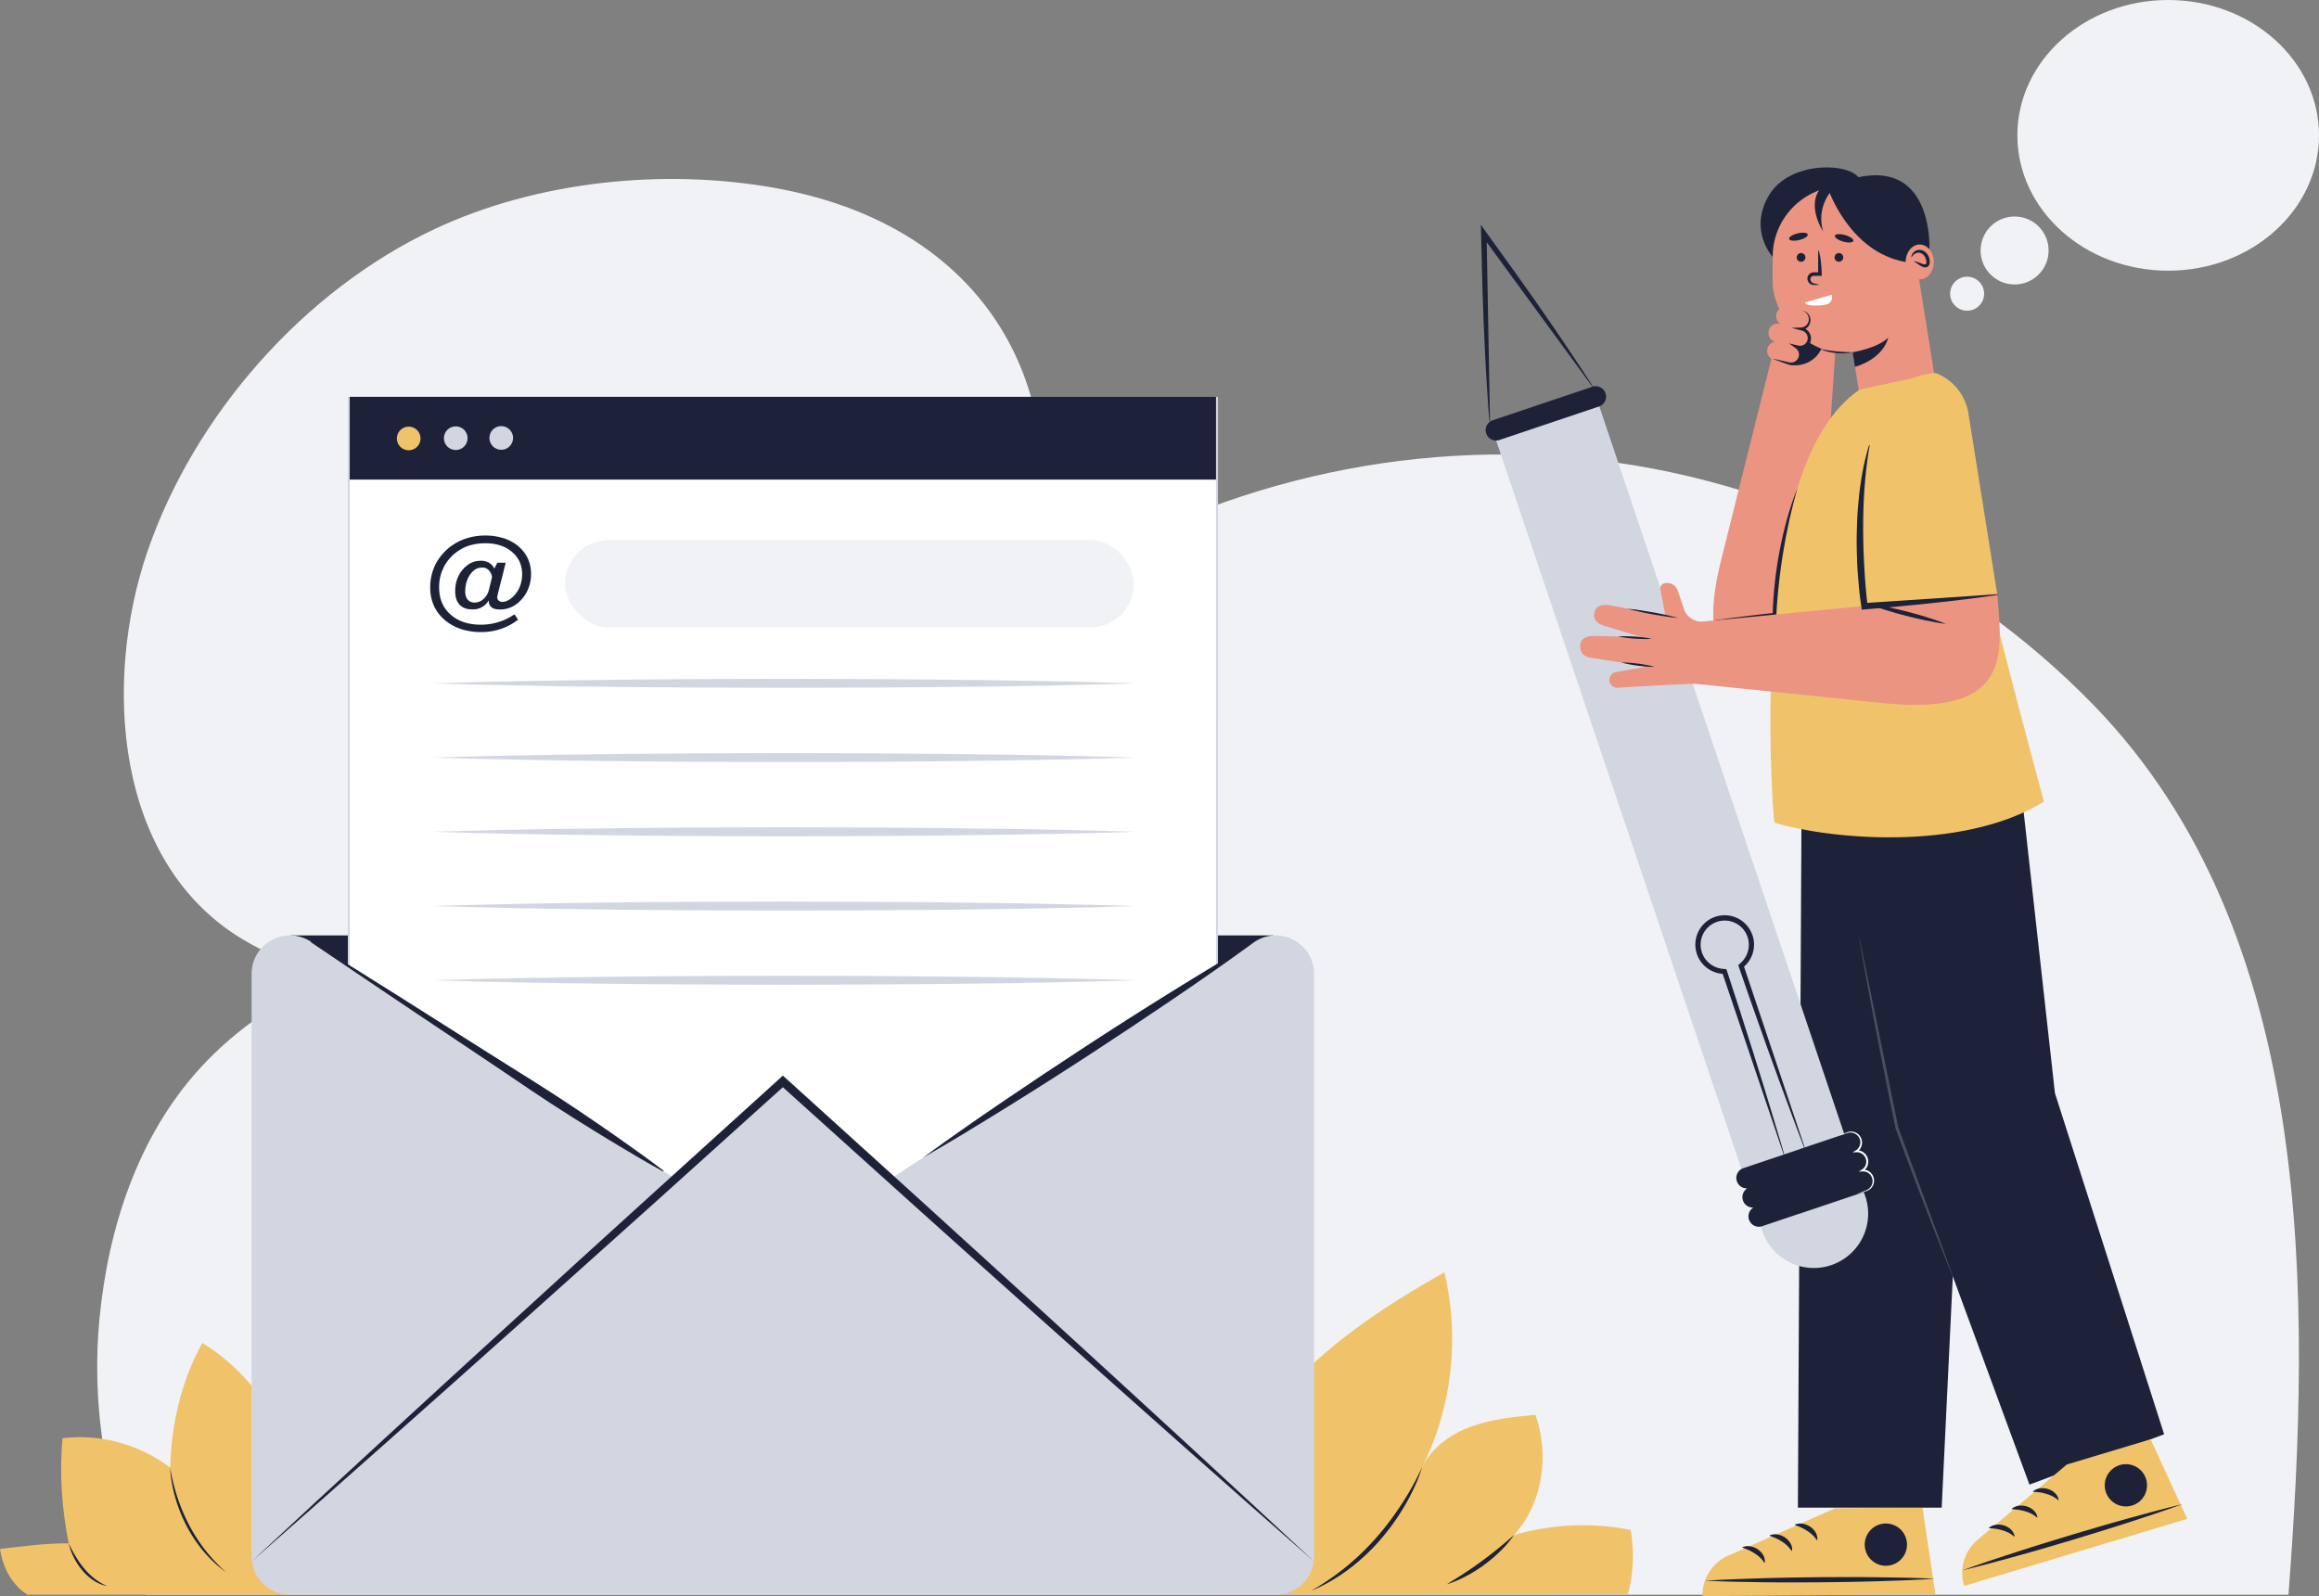 <svg xmlns="http://www.w3.org/2000/svg" viewBox="0 0 2406.88 1657.07"><rect x="0" y="0" width="2406.88" height="1657.07" fill="#808080" stroke="none"/><defs><style>.cls-1{fill:#fff;}.cls-2{fill:#f1f2f5;}.cls-3{fill:#f0c36a;}.cls-4{fill:#1d2238;}.cls-5{fill:#d2d6e1;}.cls-6{fill:#eb9481;}.cls-7{fill:#4a4e60;}</style></defs><title>Recurso 1</title><g id="Capa_2" data-name="Capa 2"><g id="Layer_1" data-name="Layer 1"><path class="cls-2" d="M2173.14,732.21c-139.94-144.16-331.91-236.7-531.85-256.38S1235,509.48,1069.65,623.58q-5.88,4-11.69,8.2C1127.89,437.35,1045.85,238,803.52,195c-114.95-20.41-246-7.09-352.13,42.65C315.47,301.32,201.63,430.79,153,572.63c-46,134.28-34.53,321.54,97.94,402,29,17.56,60.64,29.83,93.5,38.13-51.68,23.88-98.9,54.32-137.87,97.34-63.36,70-94.22,164.49-103.26,258.43s7.45,190.82,47.88,287h2224C2398.76,1345.38,2404.06,970.1,2173.14,732.21Z"/><path class="cls-3" d="M0,1608c23.32-2.52,47.89-6.14,71.34-5.7-7.26-36.3-9.71-72.3-6.5-109.18,39.59-4.89,80,6.4,111.83,30.51.86-44.19,11.7-90.82,33.28-129.39,43.18,26.09,74.52,68.79,94.46,115.14s31.93,96.2,38.94,146.16H28.47C12.1,1645.13,2.84,1627.18,0,1608Z"/><path class="cls-4" d="M176.67,1523.62c.74,5.21,1.8,10.35,3.05,15.44s2.7,10.11,4.32,15.08A192.87,192.87,0,0,0,196.19,1583c2.4,4.63,5.05,9.12,7.85,13.52s5.85,8.63,9,12.76a182,182,0,0,0,21.49,22.87,129.67,129.67,0,0,1-23.16-21.51l-2.53-3.07c-.85-1-1.6-2.1-2.41-3.15-1.63-2.09-3.1-4.3-4.62-6.47q-4.36-6.64-8.1-13.67c-2.42-4.72-4.65-9.53-6.63-14.44a157.25,157.25,0,0,1-5.13-15,151.53,151.53,0,0,1-3.59-15.44A109.26,109.26,0,0,1,176.67,1523.62Z"/><path class="cls-4" d="M71.34,1602.29a140.39,140.39,0,0,0,7.21,13.57,99.3,99.3,0,0,0,8.78,12.39,67.45,67.45,0,0,0,5.11,5.57,64,64,0,0,0,5.67,5,61.47,61.47,0,0,0,13.11,7.78,39.92,39.92,0,0,1-14.36-6A54.09,54.09,0,0,1,85.21,1630a67.95,67.95,0,0,1-8.54-13.12A62,62,0,0,1,71.34,1602.29Z"/><path class="cls-3" d="M1260.25,1655.33c-10-72.23,19.88-145.75,66.55-201.77s108.87-96.82,172.31-132.78c16.12,67.09,8.11,140.86-23.16,202.35,9.94-20.32,29.82-34.4,51.07-42.18s44.07-10,66.6-12.16c14.8,42,7.69,91.79-22.24,124.82,38.65-11.3,81.76-13.47,121.16-5.2,3.63,22.1,3,44.9-2.87,66.51Z"/><path class="cls-4" d="M1476,1523.13a158.44,158.44,0,0,1-7.94,20.65,218.43,218.43,0,0,1-10.27,19.66c-3.71,6.4-7.81,12.58-12.12,18.6s-9,11.78-13.85,17.4-10.12,10.85-15.52,15.94c-2.79,2.44-5.5,5-8.39,7.31-1.44,1.17-2.83,2.39-4.3,3.52l-4.43,3.36c-1.46,1.14-3,2.16-4.52,3.24s-3,2.17-4.58,3.13c-3.13,2-6.22,4-9.46,5.81a176.33,176.33,0,0,1-19.82,9.82,277.29,277.29,0,0,0,36.17-24.84q8.46-6.95,16.33-14.52c5.21-5.09,10.26-10.33,15.07-15.81s9.4-11.12,13.8-16.94,8.56-11.8,12.58-17.9,7.77-12.38,11.31-18.79S1472.93,1529.85,1476,1523.13Z"/><path class="cls-4" d="M1571.38,1593.61a107.08,107.08,0,0,1-14.19,16.68,148.11,148.11,0,0,1-16.72,14.22l-2.22,1.62-2.26,1.56c-1.53,1-3,2.06-4.58,3-3.14,1.89-6.23,3.85-9.52,5.48a115.74,115.74,0,0,1-20.17,8.55c6.16-4,12.36-7.61,18.34-11.64,3-1.95,6-4,8.94-6,1.47-1,2.92-2.08,4.38-3.12l2.21-1.54,2.15-1.62c5.81-4.22,11.46-8.65,17.06-13.17S1565.9,1598.43,1571.38,1593.61Z"/><rect class="cls-4" x="302.11" y="971.1" width="1019.21" height="304.34"/><rect class="cls-1" x="361.97" y="412.97" width="901.12" height="901.12"/><path class="cls-5" d="M1264.09,1315.1H361V412h903.12Zm-901.12-2h899.12V414H363Z"/><path class="cls-5" d="M1360.84,1631a39.76,39.76,0,0,0,3.05-15.31V1011c0-31.6-35.06-50.61-61.54-33.37L922.67,1224.82l-110.14-102.1-110.14,102.1L322.72,977.61c-26.49-17.24-61.54,1.77-61.54,33.37v604.73a39.57,39.57,0,0,0,3.05,15.31l1.32,2.83A39.81,39.81,0,0,0,301,1655.53H1324.07a39.81,39.81,0,0,0,35.45-21.68Z"/><path class="cls-4" d="M261.18,1621.08q67.92-63.39,136.37-126.21L466,1432l68.55-62.71q68.49-62.74,137.33-125.14l137.68-124.78,3-2.72,3,2.72,137.68,124.77,68.71,62.53,68.63,62.61L1159.1,1432l68.43,62.85q68.29,63,136.36,126.22-69.93-61.18-139.32-123l-69.41-61.74-69.3-61.88-69.2-62-69.14-62.06-138-124.41h6l-138,124.4q-69.16,62-138.34,124l-69.29,61.88-69.42,61.75Q331,1559.73,261.18,1621.08Z"/><path class="cls-5" d="M449.17,709.41c60.8-1.93,121.6-2.93,182.4-3.62l22.8-.27,22.79-.18,45.6-.33,91.2-.25,91.2.24,45.6.33,22.8.17,22.8.28c60.8.68,121.6,1.69,182.39,3.63-60.79,1.94-121.59,3-182.39,3.63l-22.8.27-22.8.18-45.6.32-91.2.25-91.2-.26-45.6-.33-22.79-.17-22.8-.27C570.77,712.34,510,711.33,449.17,709.41Z"/><path class="cls-5" d="M449.17,786.47c60.8-1.92,121.6-2.93,182.4-3.62l22.8-.27,22.79-.18,45.6-.32,91.2-.26,91.2.25,45.6.32,22.8.18,22.8.27c60.8.68,121.6,1.69,182.39,3.63-60.79,1.94-121.59,2.95-182.39,3.63l-22.8.27-22.8.18-45.6.33-91.2.24-91.2-.26-45.6-.32-22.79-.18-22.8-.27C570.77,789.4,510,788.4,449.17,786.47Z"/><path class="cls-5" d="M449.17,863.53c60.8-1.92,121.6-2.93,182.4-3.61l22.8-.27,22.79-.18,45.6-.33,91.2-.26,91.2.25,45.6.33,22.8.17,22.8.27c60.8.69,121.6,1.7,182.39,3.63-60.79,1.94-121.59,3-182.39,3.64l-22.8.27-22.8.17-45.6.33-91.2.24-91.2-.25-45.6-.33-22.79-.18-22.8-.27C570.77,866.47,510,865.46,449.17,863.53Z"/><path class="cls-5" d="M449.17,940.6c60.8-1.93,121.6-2.94,182.4-3.62l22.8-.27,22.79-.18,45.6-.33L814,936l91.2.24,45.6.33,22.8.17,22.8.28c60.8.68,121.6,1.69,182.39,3.63-60.79,1.93-121.59,2.95-182.39,3.63l-22.8.27-22.8.17-45.6.33-91.2.25-91.2-.26-45.6-.33-22.79-.17-22.8-.28C570.77,943.53,510,942.52,449.17,940.6Z"/><path class="cls-5" d="M449.17,1017.66c60.8-1.92,121.6-2.93,182.4-3.62l22.8-.27,22.79-.18,45.6-.32L814,1013l91.2.24,45.6.33,22.8.18,22.8.27c60.8.68,121.6,1.69,182.39,3.63-60.79,1.94-121.59,3-182.39,3.63l-22.8.27-22.8.18-45.6.33-91.2.24-91.2-.26-45.6-.32-22.79-.18-22.8-.27C570.77,1020.59,510,1019.59,449.17,1017.66Z"/><path class="cls-4" d="M323,977.22l46.25,29,46.21,29,92.2,58.37,23.08,14.54,23.12,14.48q23.1,14.52,45.74,29.73l22.57,15.35c7.47,5.19,15,10.3,22.4,15.58,14.89,10.46,29.68,21.08,44.19,32.12l-.51.78c-16-8.8-31.66-18-47.25-27.41-7.83-4.65-15.55-9.46-23.32-14.19l-23.16-14.42q-23.07-14.55-45.69-29.81L526.2,1115l-22.64-15.22-90.67-60.71-45.24-30.51L322.46,978Z"/><path class="cls-4" d="M957.75,1202c27.67-20.31,55.83-39.85,84.18-59.12s56.87-38.25,85.58-57,57.59-37.16,86.71-55.24,58.35-36,88.13-53.05c-27.66,20.33-55.83,39.87-84.17,59.14s-56.88,38.25-85.59,57-57.59,37.15-86.71,55.22S987.52,1184.9,957.75,1202Z"/><path class="cls-4" d="M507.31,623.14a18.56,18.56,0,0,1-17.18,9.49q-8.58,0-13.14-4.89t-4.54-14.1q0-13.15,7.79-22.32t18.82-9.15a16.65,16.65,0,0,1,8.42,2,14.8,14.8,0,0,1,5.6,6.07l3.11-6.05h8.7l-8.37,33.12c0,.19-.07.42-.11.68a13.53,13.53,0,0,0-.34,2.09,4.35,4.35,0,0,0,1.5,3.45,5.82,5.82,0,0,0,3.93,1.3,12.82,12.82,0,0,0,6.07-1.73,22.71,22.71,0,0,0,6-4.77,29.5,29.5,0,0,0,6.21-10,34.54,34.54,0,0,0,2.15-12.18q0-14.3-10.57-23.23t-27.63-8.93a57.15,57.15,0,0,0-14.47,1.75A41.29,41.29,0,0,0,477.08,571a44.48,44.48,0,0,0-15.77,16.44,45.55,45.55,0,0,0-5.54,22.32q0,17.64,11.84,28.2t31.57,10.57a61.1,61.1,0,0,0,18.28-2.77,59.92,59.92,0,0,0,16.47-8l3.79,5.59a61.75,61.75,0,0,1-38.09,12.83,68.38,68.38,0,0,1-19.84-2.71,49,49,0,0,1-15.88-8,43.23,43.23,0,0,1-13.08-15.57,45.65,45.65,0,0,1-4.32-20.2,53.22,53.22,0,0,1,2.94-17.72,50.87,50.87,0,0,1,8.64-15.4,54.69,54.69,0,0,1,20-15.37,62.57,62.57,0,0,1,26-5.25,60.81,60.81,0,0,1,17.8,2.57,44.77,44.77,0,0,1,14.41,7.2A38.39,38.39,0,0,1,547.44,579a37.9,37.9,0,0,1,3.73,17A40,40,0,0,1,547.49,613,37.11,37.11,0,0,1,537,626.42a28.91,28.91,0,0,1-8.48,4.71,28.2,28.2,0,0,1-9.49,1.61c-4,0-7-.76-8.87-2.28s-2.89-3.89-2.89-7.1Zm3.34-24a12.83,12.83,0,0,0-3.48-7.35,9.54,9.54,0,0,0-6.92-2.6q-7.19,0-12.29,7.26T482.84,614c0,3.69.86,6.54,2.58,8.53a9,9,0,0,0,7.26,3,13.44,13.44,0,0,0,9.24-3.76,18.85,18.85,0,0,0,5.62-9.75Z"/><rect class="cls-2" x="586.44" y="560.69" width="590.48" height="90.65" rx="45.32"/><path class="cls-6" d="M1905.51,355.35l-3.34,49.16-20.8,305.71h0c-65-5.34-126.48-6.21-94.51-130.89l55-220Z"/><path class="cls-4" d="M1894.21,354.21,1890,362.9c-5.63,11.6-19,18.15-31.68,15.93a7.84,7.84,0,0,1-1.42-.38l-9.32-3.32,8.3-40.85Z"/><path class="cls-3" d="M1904.47,1565.87l-110.87,49.18a44.73,44.73,0,0,0-26.58,42h0l241.73-2.06-13.44-89.92Z"/><path class="cls-4" d="M2008.61,1639c-19.9,1.28-39.81,2-59.72,2.59-10,.33-19.91.47-29.87.7l-29.87.4-29.87.12c-10-.07-19.91,0-29.87-.19-19.92-.23-39.84-.64-59.76-1.58,19.9-1.29,39.81-2,59.72-2.6,10-.34,19.91-.47,29.87-.7l29.87-.4,29.87-.1c10,.06,19.92,0,29.88.19C1968.77,1637.62,1988.69,1638,2008.61,1639Z"/><circle class="cls-4" cx="1957.34" cy="1603.59" r="21.95" transform="translate(-403.64 2513.79) rotate(-60.41)"/><path class="cls-4" d="M1808.54,1606.2a14.71,14.71,0,0,1,8.2-.83,19.43,19.43,0,0,1,7.32,2.85,18.51,18.51,0,0,1,5.64,5.74,12.78,12.78,0,0,1,2,8.18l-.46.27a29.24,29.24,0,0,0-2.12-2.82c-.38-.44-.73-.91-1.14-1.33l-1.23-1.25a36.19,36.19,0,0,0-5.56-4.3,48.6,48.6,0,0,0-6.16-3.42c-1.07-.49-2.16-1-3.26-1.37s-2.2-.86-3.32-1.2Z"/><path class="cls-4" d="M1836.83,1593.91a14.75,14.75,0,0,1,8.21-.83,19.43,19.43,0,0,1,7.32,2.85,18.51,18.51,0,0,1,5.64,5.74,12.78,12.78,0,0,1,2,8.18l-.46.27a31,31,0,0,0-2.12-2.82c-.39-.44-.73-.91-1.14-1.33l-1.24-1.25a35.64,35.64,0,0,0-5.55-4.3,48.6,48.6,0,0,0-6.16-3.42c-1.07-.49-2.16-1-3.26-1.37s-2.21-.86-3.32-1.2Z"/><path class="cls-4" d="M1863,1582.75a14.84,14.84,0,0,1,8.21-.83,19.45,19.45,0,0,1,7.32,2.86,18.37,18.37,0,0,1,5.64,5.73,12.81,12.81,0,0,1,2,8.18l-.46.27a29.52,29.52,0,0,0-2.12-2.81c-.39-.44-.73-.92-1.14-1.34l-1.24-1.25a35.58,35.58,0,0,0-5.55-4.29,47.45,47.45,0,0,0-6.16-3.43c-1.07-.49-2.16-.95-3.26-1.37s-2.21-.86-3.32-1.2Z"/><polygon class="cls-4" points="1869.88 824.56 1866.03 1565.21 2015.26 1565.21 2051.43 813.26 1869.88 824.56"/><polygon class="cls-4" points="2246.14 1488.99 2132.82 1134.86 2093.67 783.07 1916.19 822.96 1970.1 1170.92 2106.36 1541.25 2246.14 1488.99"/><path class="cls-4" d="M1839.84,266.62s-25.75-27.85-3.5-64.4S1923,169,1930.28,186.41Z"/><rect class="cls-6" x="1839.84" y="193.16" width="146.93" height="173.17" rx="73.46"/><rect class="cls-6" x="1918.72" y="266.38" width="80.02" height="140.39" transform="translate(-28.58 314.21) rotate(-9.11)"/><path class="cls-4" d="M1887.61,260a52.49,52.49,0,0,1,1.38,5.77c.21,1,.34,1.93.49,2.89s.31,1.92.4,2.88l.32,2.89c.11,1,.15,1.92.22,2.89l.19,2.88.1,2.89.12,3.27-3.41,0c-1.23,0-2.45,0-3.68,0h-1.5a5.12,5.12,0,0,0-.85.17,3.8,3.8,0,0,0-1.5,1,3.56,3.56,0,0,0-.8,1.77,3.63,3.63,0,0,0,.24,2.14,6.94,6.94,0,0,0,.59,1.05,4.93,4.93,0,0,0,.93.89,6.6,6.6,0,0,0,1.21.65,15,15,0,0,0,1.68.4c1.23.28,2.45.57,3.68,1h0a.18.18,0,0,1,.12.23.17.17,0,0,1-.17.13l-3.68,0c-.61,0-1.21,0-1.86,0a7,7,0,0,1-1.86-.46,6.58,6.58,0,0,1,0-12.14,7.14,7.14,0,0,1,1.88-.49c.66-.06,1.26,0,1.87-.05h3.68l-.35.36,0-11.55c0-3.84.06-7.69.12-11.54a.18.18,0,0,1,.18-.18.18.18,0,0,1,.17.13Z"/><path class="cls-4" d="M1923.56,250.14c-.54,1.88-5.25,2.18-10.53.67s-9.11-4.25-8.58-6.13,5.26-2.18,10.53-.67S1924.1,248.26,1923.56,250.14Z"/><path class="cls-4" d="M1876.25,243.38c.46,1.9-3.49,4.49-8.83,5.78s-10,.8-10.49-1.1,3.5-4.49,8.83-5.78S1875.79,241.48,1876.25,243.38Z"/><path class="cls-4" d="M1913.09,267.24a4.51,4.51,0,1,1-4.51-4.51A4.51,4.51,0,0,1,1913.09,267.24Z"/><path class="cls-4" d="M1873.84,267.24a4.51,4.51,0,1,1-4.51-4.51A4.51,4.51,0,0,1,1873.84,267.24Z"/><path class="cls-4" d="M1922.82,365.7s26-4.18,36.91-15.17c0,0-3.54,20.89-34.48,30.34Z"/><path class="cls-4" d="M1897,195s21.74,66.76,80.91,77L2002.52,260S2009.18,143.82,1897,195Z"/><ellipse class="cls-6" cx="1992.5" cy="271.95" rx="14.63" ry="18.1"/><path class="cls-4" d="M1983.8,266.83a8.12,8.12,0,0,1,2.38-5,9.35,9.35,0,0,1,2.57-1.73,8.5,8.5,0,0,1,3.21-.67,9.56,9.56,0,0,1,6.26,2.18,12.48,12.48,0,0,1,2.23,2.37,14.1,14.1,0,0,1,1.48,2.79,15.15,15.15,0,0,1,.78,3c.06.51.1,1,.12,1.52,0,.26,0,.51,0,.77s0,.53,0,.88a6.15,6.15,0,0,1-.76,2.43,4.55,4.55,0,0,1-1.19,1.35,4.42,4.42,0,0,1-1.58.74,5.26,5.26,0,0,1-2.37,0,9.66,9.66,0,0,1-1.57-.51,24.16,24.16,0,0,1-4.47-2.62,26.85,26.85,0,0,0-4.07-2.61l-.09,0a.19.19,0,0,1-.08-.24.17.17,0,0,1,.17-.09c3.38.12,6.27,1.94,9.33,2.78a4.39,4.39,0,0,0,2.22.17c.66-.17.94-.86,1-1.62a11.92,11.92,0,0,0-.8-4.61,9.85,9.85,0,0,0-2.6-3.87,7.27,7.27,0,0,0-4.17-1.88,7,7,0,0,0-4.44,1.15,9.27,9.27,0,0,0-3.15,3.48.17.17,0,0,1-.24.07.17.17,0,0,1-.09-.17Z"/><path class="cls-4" d="M1902.7,195.93s-18.26,17.48-10.58,44.13c0,0-21.06-31.59,2.83-49.82Z"/><path class="cls-3" d="M2009.35,387.38c37.53,161,77.49,317.65,112.09,444.86-86.4,52.94-225.29,38.39-279.62,21.86-1.5-.46-8.53-112.13-.69-208.87,7.87-97.21,30.2-201,89.14-240.88C1956.66,398.88,1983,393.07,2009.35,387.38Z"/><path class="cls-7" d="M2026.66,1325.1c-5.24-12.66-10.22-25.41-15.31-38.11s-9.91-25.52-14.87-38.28l-7.4-19.15-7.21-19.22-14.38-38.46-.07-.17-.05-.23c-3.51-16.39-6.7-32.85-10-49.3l-9.75-49.34-9.25-49.45c-1.53-8.24-2.93-16.51-4.41-24.77l-2.18-12.38-2.08-12.41.31-.07,40.36,197.1v0L2027,1325Z"/><path class="cls-3" d="M2145.12,1520.4l-92.67,78.26a44.72,44.72,0,0,0-13.75,47.78h0l231.48-69.66-38.07-82.56Z"/><path class="cls-4" d="M2265.56,1561.42c-18.75,6.8-37.65,13.09-56.61,19.21-9.46,3.1-19,6-28.47,9l-28.57,8.75-28.64,8.47c-9.58,2.73-19.13,5.55-28.73,8.18-19.19,5.37-38.42,10.55-57.81,15.22,18.74-6.81,37.65-13.1,56.6-19.22,9.47-3.1,19-6,28.48-9l28.56-8.74,28.65-8.47c9.58-2.73,19.13-5.55,28.73-8.18C2226.94,1571.28,2246.17,1566.1,2265.56,1561.42Z"/><circle class="cls-4" cx="2206.43" cy="1541.81" r="21.95" transform="translate(-469.17 1836.19) rotate(-41.22)"/><path class="cls-4" d="M2064.31,1586a14.9,14.9,0,0,1,7.65-3.09,19.53,19.53,0,0,1,7.82.69,18.4,18.4,0,0,1,7,3.93,12.82,12.82,0,0,1,4.17,7.3l-.37.39a28.61,28.61,0,0,0-2.81-2.11c-.5-.31-1-.68-1.47-1l-1.54-.85a35.59,35.59,0,0,0-6.53-2.57,49,49,0,0,0-6.88-1.57c-1.16-.17-2.33-.31-3.51-.4s-2.36-.2-3.53-.22Z"/><path class="cls-4" d="M2088,1566.25a14.79,14.79,0,0,1,7.64-3.09,19.4,19.4,0,0,1,7.83.69,18.48,18.48,0,0,1,7,3.93,12.82,12.82,0,0,1,4.17,7.3l-.37.39a28.74,28.74,0,0,0-2.82-2.11c-.49-.31-1-.68-1.47-1l-1.53-.85A35,35,0,0,0,2102,1569a47.16,47.16,0,0,0-6.87-1.57c-1.17-.17-2.34-.31-3.51-.4s-2.36-.2-3.53-.22Z"/><path class="cls-4" d="M2110.06,1548.21a14.7,14.7,0,0,1,7.64-3.09,19.4,19.4,0,0,1,7.83.69,18.45,18.45,0,0,1,7,3.92,12.82,12.82,0,0,1,4.17,7.31l-.37.38a30.32,30.32,0,0,0-2.82-2.1c-.49-.32-1-.68-1.47-1l-1.53-.86a35.93,35.93,0,0,0-6.54-2.56,47.16,47.16,0,0,0-6.87-1.57c-1.17-.17-2.34-.31-3.52-.4s-2.35-.21-3.52-.23Z"/><path class="cls-1" d="M1895.43,316.11h0c-4.33,1.26-20.9,2.27-22.15-2.06h0L1901,306h0C1902.24,310.33,1900.76,314.88,1895.43,316.11Z"/><path class="cls-3" d="M2043,429.13l30,188.21-135.51,9.14s-34.78-235.77,71.87-239.1h0A53.93,53.93,0,0,1,2043,429.13Z"/><rect class="cls-5" x="1673.98" y="398.88" width="112.74" height="817.9" transform="translate(-167.29 594.16) rotate(-18.6)"/><rect class="cls-1" x="1814.54" y="1193.75" width="112.74" height="63.41" transform="translate(-293.17 660.81) rotate(-18.6)"/><path class="cls-5" d="M1900.52,1313.43h0a56.38,56.38,0,0,1-71.41-35.44l-1.51-4.5,106.84-36L1936,1242A56.38,56.38,0,0,1,1900.52,1313.43Z"/><path class="cls-4" d="M1872.55,1191.45c-6-15.42-11.69-31-17.44-46.45l-8.61-23.26-8.43-23.32-4.22-11.66-4.14-11.69-8.28-23.37q-4.17-11.67-8.2-23.4l-8.14-23.42-1-2.93,2.42-2.14a25.53,25.53,0,0,0,8.23-14.85,25.16,25.16,0,0,0,0-8.57c-.17-.7-.28-1.41-.48-2.1a20.59,20.59,0,0,0-.66-2.06l-.8-2-1-1.91A25,25,0,0,0,1765.3,984l.36,2.12.57,2.08c.17.71.49,1.36.72,2s.6,1.3.89,2A25,25,0,0,0,1773,999a25.55,25.55,0,0,0,15.55,6.86l3.2.25,1,2.94,7.68,23.57,3.85,11.79,3.77,11.81,7.53,23.62,3.77,11.81,3.69,11.84,7.39,23.67,7.21,23.73c4.79,15.83,9.64,31.64,14.2,47.54l-.53.18-63.46-187.91.43.32A30.55,30.55,0,0,1,1763,994.65c-.36-.8-.77-1.57-1.09-2.39s-.68-1.61-.89-2.46-.48-1.68-.7-2.53l-.45-2.58a30.43,30.43,0,0,1,56.64-19.07l1.2,2.34c.34.8.64,1.62,1,2.43s.52,1.67.79,2.5.37,1.71.56,2.56a30.51,30.51,0,0,1-10.19,28.3l.15-.52,63.07,188Z"/><path class="cls-4" d="M1545.91,437.4l-1-11.71-.78-11.72-1.54-23.43-1.25-23.45c-.42-7.81-.7-15.63-1.06-23.44l-.51-11.72-.41-11.73-.8-23.45-1.17-46.91-.41-16.4,9.58,13.31c9.14,12.7,18.33,25.35,27.42,38.08L1587.57,304l6.76,9.59,6.69,9.65c4.44,6.44,8.94,12.83,13.33,19.31L1627.52,362l13,19.59,6.47,9.81,6.33,9.9-.46.33L1542.05,250.07l1-.34,3.41,187.66Z"/><path class="cls-4" d="M1659.57,422l-103.34,34.79a10.81,10.81,0,0,1-13.69-6.8h0a10.8,10.8,0,0,1,6.79-13.69l103.35-34.78a10.81,10.81,0,0,1,13.69,6.79h0A10.81,10.81,0,0,1,1659.57,422Z"/><path class="cls-4" d="M1926.53,1184.68h0a10.8,10.8,0,0,0-13.69-6.79l-103.34,34.78a10.81,10.81,0,0,0-6.8,13.69h0a10.8,10.8,0,0,0,10.79,7.34,10.8,10.8,0,0,0,6.29,19.93A10.8,10.8,0,0,0,1829,1273l103.34-34.79a10.8,10.8,0,0,0-4-21,10.8,10.8,0,0,0-6.29-19.93A10.81,10.81,0,0,0,1926.53,1184.68Z"/><path class="cls-6" d="M1870.79,322.51l-15.43-3.73a9.63,9.63,0,0,0-11.63,7.11h0a9.63,9.63,0,0,0,4.37,10.5l-.76-.18a9.62,9.62,0,0,0-11.62,7.1h0a9.61,9.61,0,0,0,6.5,11.45,9.64,9.64,0,0,0-.76,18.89l15.43,3.73a9.64,9.64,0,0,0,8-17.1l1.1.26a9.63,9.63,0,1,0,4.52-18.73l-1.31-.32a9.64,9.64,0,0,0,8.68-7.35h0A9.64,9.64,0,0,0,1870.79,322.51Z"/><path class="cls-4" d="M1870.79,322.51a9.71,9.71,0,0,1,3.59,1.33,10,10,0,0,1,4.46,10.53l0-.23,0,.23a10.69,10.69,0,0,1-3.29,5.81,10.93,10.93,0,0,1-6.24,2.74l.24-2.83a13.68,13.68,0,0,1,4.28,1.39,10.87,10.87,0,0,1,3.56,3.12,11.14,11.14,0,0,1,2,9.12,11.38,11.38,0,0,1-5.66,7.5,11.21,11.21,0,0,1-4.62,1.34c-.41,0-.81,0-1.22,0l-1.2-.12-1.17-.23-1-.25,1.46-3.11a11.2,11.2,0,0,1,4.15,11.63,11,11,0,0,1-8.86,8.22,10,10,0,0,1-3.13,0,10.28,10.28,0,0,1-1.54-.32l-1.32-.44c-1.77-.58-3.53-1.17-5.28-1.79-3.52-1.21-7-2.46-10.5-3.79,3.65.7,7.28,1.48,10.9,2.3,1.81.39,3.61.82,5.42,1.25l1.35.32a8,8,0,0,0,1.2.13,8.46,8.46,0,0,0,2.41-.21,8.35,8.35,0,0,0,6.24-6.42,8.12,8.12,0,0,0-3.14-8.11l-7-5.1,8.48,2,1,.24.84.15.83.07.83,0a8.21,8.21,0,0,0,3.17-.95,7.85,7.85,0,0,0,4-5.12,8.18,8.18,0,0,0-1.2-6.44,7.72,7.72,0,0,0-2.46-2.33,12.09,12.09,0,0,0-3.42-1.28l-9.62-2.53,9.86-.3a8.34,8.34,0,0,0,4.84-1.78,8.52,8.52,0,0,0,3-4.37l0,.23,0-.23a9,9,0,0,0-.68-6.76A9.6,9.6,0,0,0,1870.79,322.51Z"/><path class="cls-4" d="M1889,362.22c2.82.57,5.61,1,8.4,1.47s5.6.81,8.41,1.06,5.62.5,8.44.63,5.66.18,8.54.32a47.29,47.29,0,0,1-8.54,1.08,59,59,0,0,1-8.62-.24,60.9,60.9,0,0,1-8.5-1.47A40.22,40.22,0,0,1,1889,362.22Z"/><path class="cls-1" d="M1927.21,1239.41c3.2-1.26,6.43-2.45,9.65-3.66a10.47,10.47,0,0,0,6.34-7,10.14,10.14,0,0,0-1.9-9,9.94,9.94,0,0,0-8.29-3.65l-3.86.27,3.27-2.12a10,10,0,0,0,4-4.93,9.83,9.83,0,0,0-3.6-11.37,9.85,9.85,0,0,0-6.06-1.77l-4,.17,3.37-2a10,10,0,0,0,3.86-12.52,10.22,10.22,0,0,0-7.34-5.86,10.82,10.82,0,0,0-4.93.2c-3.33,1-6.65,2-10,2.94,3.24-1.28,6.49-2.49,9.75-3.7a11.25,11.25,0,0,1,5.37-.56,11.94,11.94,0,0,1,5.06,2.06,11.57,11.57,0,0,1,4.71,9.68,11.83,11.83,0,0,1-5.41,9.48l-.58-1.87a11.79,11.79,0,0,1,6.87,21.79l-.59-1.85a11.77,11.77,0,0,1,9.79,4.56,11.45,11.45,0,0,1-1,15.1,11.4,11.4,0,0,1-4.59,2.73C1933.82,1237.49,1930.53,1238.48,1927.21,1239.41Z"/><path class="cls-4" d="M1778.14,644.24Q1786,643,1794,642c5.29-.7,10.57-1.41,15.85-2.05s10.58-1.31,15.87-1.92,10.58-1.23,15.87-1.79l-1.71,1.85c.17-11.27,1.1-22.39,2.27-33.53s2.87-22.2,5-33.19,4.6-21.9,7.62-32.67c.74-2.69,1.55-5.37,2.34-8s1.67-5.33,2.57-8c1.75-5.31,3.73-10.54,5.78-15.72-3,10.74-5.76,21.52-8.18,32.37q-1.79,8.15-3.39,16.32c-1,5.46-2,10.92-2.93,16.4s-1.7,11-2.49,16.46-1.43,11-2.05,16.52-1.19,11-1.64,16.56-.88,11.08-1.08,16.57l-.06,1.7-1.65.15q-8,.69-15.93,1.27t-15.93,1.16c-5.32.38-10.64.7-16,1S1783.46,644,1778.14,644.24Z"/><path class="cls-6" d="M1670.47,707.06a8.19,8.19,0,0,0,8.56,6.88c20.49-1.22,76.9-4.48,82.42-3.91l197.8,20.36c128.22,11.15,119-49.63,113.66-114.64h0l-305,29.48a19.35,19.35,0,0,1-20.19-13.09l-6.35-18.86a11.67,11.67,0,0,0-14.28-7.64l-.16.05a5.49,5.49,0,0,0-3.59,6.27l5.13,26.78-58.32-10.4c-6.61-1.17-13.74.42-15.19,7-1.48,6.71.83,10.89,9.21,14.05l39.65,12-48-1.2c-6.72-.17-15,1.3-15.65,9.36-.53,6.87,2.8,11.91,10.27,13.2l59,9.21-32.32,5.8a8.17,8.17,0,0,0-6.63,9.33Z"/><path class="cls-4" d="M1937.48,626.48c7.09.87,14.07,2.16,21,3.61s13.84,3.06,20.71,4.82,13.69,3.67,20.46,5.79,13.52,4.33,20.14,7c-7.09-.86-14.08-2.15-21-3.6s-13.84-3.06-20.71-4.83-13.68-3.67-20.46-5.79S1944.11,629.15,1937.48,626.48Z"/><path class="cls-4" d="M1689.38,632c4.46.36,8.88.93,13.28,1.57s8.79,1.38,13.17,2.15,8.74,1.65,13.09,2.62,8.68,2,13,3.2c-4.46-.36-8.87-.92-13.28-1.56s-8.79-1.38-13.17-2.16-8.74-1.65-13.09-2.62S1693.68,633.23,1689.38,632Z"/><path class="cls-4" d="M1679.41,660.75c2.95-.24,5.89-.27,8.82-.23s5.85.19,8.78.37,5.83.47,8.74.84,5.82.79,8.71,1.44c-3,.24-5.89.27-8.82.22s-5.86-.19-8.78-.37-5.84-.47-8.75-.84S1682.3,661.39,1679.41,660.75Z"/><path class="cls-4" d="M1682.94,687.8a86,86,0,0,1,8.66.29c2.88.2,5.74.53,8.59.88s5.7.81,8.53,1.35a85.37,85.37,0,0,1,8.45,1.95c-2.91.06-5.79-.08-8.66-.3s-5.74-.53-8.59-.88-5.7-.81-8.53-1.35S1685.73,688.61,1682.94,687.8Z"/><path class="cls-4" d="M2073,617.69q-16.85,2.5-33.72,4.54l-16.88,2-16.9,1.84-8.44.92-8.45.83-16.91,1.65-8.45.81-8.46.72-16.92,1.45-5.5.47-.85-5.66c-.52-3.55-1-6.93-1.4-10.4s-.72-6.89-1-10.34-.59-6.9-.86-10.35-.51-6.9-.64-10.36q-.45-10.37-.59-20.75c0-1.73-.06-3.46,0-5.19l.07-5.19c.08-3.46.16-6.92.29-10.38s.27-6.92.45-10.37.51-6.91.82-10.36.65-6.9,1-10.34.86-6.87,1.37-10.3a264,264,0,0,1,8.78-40.54l0,0a.35.35,0,0,1,.44-.24.36.36,0,0,1,.25.41c-2.35,13.49-4,27.11-5.07,40.77q-.82,10.24-1.2,20.52c-.28,6.84-.41,13.69-.45,20.54-.09,13.7.29,27.41,1,41.09s1.71,27.36,3.34,40.95l-.65-.53L2073,617a.36.36,0,0,1,.39.33.37.37,0,0,1-.31.38Z"/><ellipse class="cls-2" cx="2250.35" cy="140.51" rx="156.53" ry="140.51"/><circle class="cls-2" cx="2090.94" cy="260.05" r="35.29"/><circle class="cls-2" cx="2041.67" cy="304.91" r="17.64" transform="translate(382.39 1532.99) rotate(-45)"/><rect class="cls-4" x="362.97" y="411.97" width="899.12" height="85.93"/><circle class="cls-3" cx="424.2" cy="455.18" r="12.29" transform="translate(-131.38 175.06) rotate(-20.26)"/><circle class="cls-5" cx="473.02" cy="454.94" r="12.29" transform="translate(-52.05 848.65) rotate(-80.75)"/><circle class="cls-5" cx="520.27" cy="454.69" r="12.29" transform="translate(-12.17 895.07) rotate(-80.75)"/></g></g></svg>